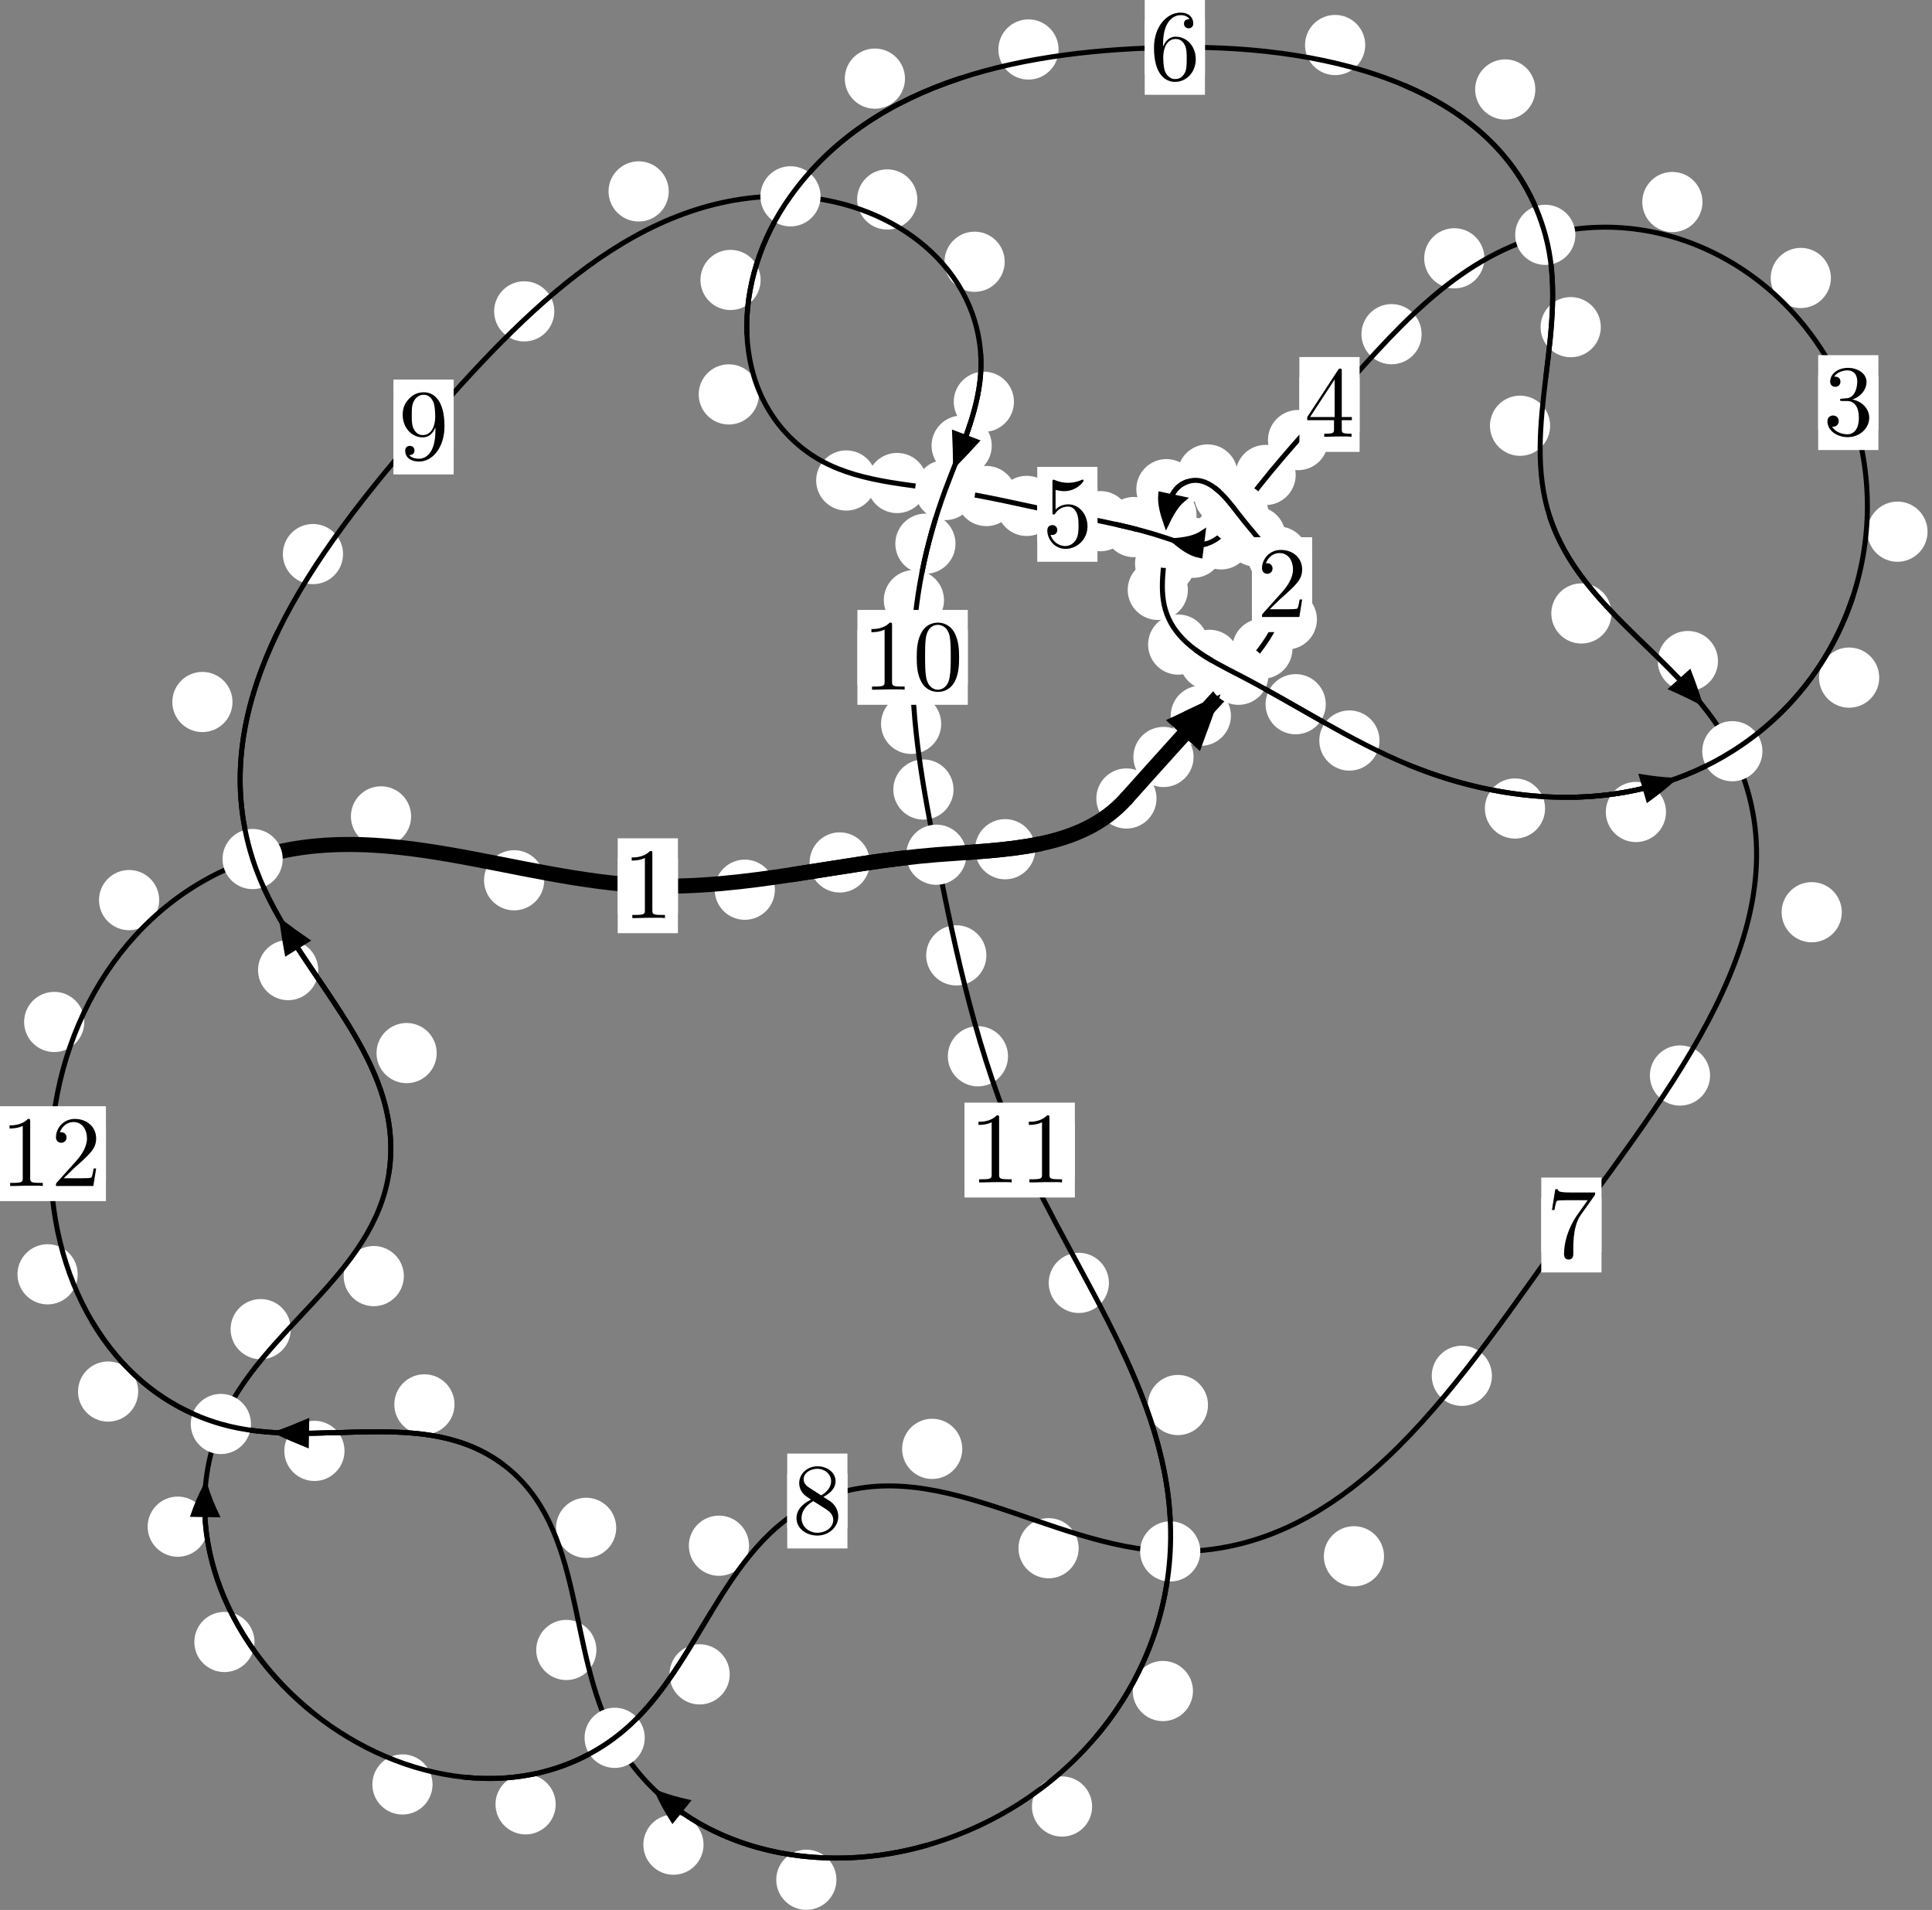 <?xml version="1.0"?>
<!-- Created by MetaPost 1.999 on 2021.07.06:0000 -->
<svg version="1.1" xmlns="http://www.w3.org/2000/svg" xmlns:xlink="http://www.w3.org/1999/xlink" width="191.882" height="189.653" viewBox="0 0 191.882 189.653">
<rect x="0" y="0" width="191.882" height="189.653" fill="#808080" stroke="none"/>
<!-- Original BoundingBox: -123.440506 -122.643921 68.441269 67.008667 -->
  <defs>
    <g transform="scale(0.01,0.01)" id="GLYPHcmr10_48">
      <path style="fill-rule: evenodd;" d="M460 -320C460 -400,455 -480,420 -554C374 -650,292 -666,250 -666C190 -666,117 -640,76 -547C44 -478,39 -400,39 -320C39 -245,43 -155,84 -79C127 2,200 22,249 22C303 22,379 1,423 -94C455 -163,460 -241,460 -320M249 -0C210 -0,151 -25,133 -121C122 -181,122 -273,122 -332C122 -396,122 -462,130 -516C149 -635,224 -644,249 -644C282 -644,348 -626,367 -527C377 -471,377 -395,377 -332C377 -257,377 -189,366 -125C351 -30,294 -0,249 -0"></path>
    </g>
    <g transform="scale(0.01,0.01)" id="GLYPHcmr10_49">
      <path style="fill-rule: evenodd;" d="M294 -640C294 -664,294 -666,271 -666C209 -602,121 -602,89 -602L89 -571C109 -571,168 -571,220 -597L220 -79C220 -43,217 -31,127 -31L95 -31L95 -0L257 -0L130 -3L217 -3L257 -3L297 -3L384 -3L419 -0L419 -31L387 -31C297 -31,294 -42,294 -79"></path>
    </g>
    <g transform="scale(0.01,0.01)" id="GLYPHcmr10_50">
      <path style="fill-rule: evenodd;" d="M127 -77L233 -180C389 -318,449 -372,449 -472C449 -586,359 -666,237 -666C124 -666,50 -574,50 -485C50 -429,100 -429,103 -429C120 -429,155 -441,155 -482C155 -508,137 -534,102 -534C94 -534,92 -534,89 -533C112 -598,166 -635,224 -635C315 -635,358 -554,358 -472C358 -392,308 -313,253 -251L61 -37C50 -26,50 -24,50 -0L421 -0L449 -174L424 -174C419 -144,412 -100,402 -85C395 -77,329 -77,307 -77"></path>
    </g>
    <g transform="scale(0.01,0.01)" id="GLYPHcmr10_51">
      <path style="fill-rule: evenodd;" d="M290 -352C372 -379,430 -449,430 -528C430 -610,342 -666,246 -666C145 -666,69 -606,69 -530C69 -497,91 -478,120 -478C151 -478,171 -500,171 -529C171 -579,124 -579,109 -579C140 -628,206 -641,242 -641C283 -641,338 -619,338 -529C338 -517,336 -459,310 -415C280 -367,246 -364,221 -363C213 -362,189 -360,182 -360C174 -359,167 -358,167 -348C167 -337,174 -337,191 -337L235 -337C317 -337,354 -269,354 -171C354 -35,285 -6,241 -6C198 -6,123 -23,88 -82C123 -77,154 -99,154 -137C154 -173,127 -193,98 -193C74 -193,42 -179,42 -135C42 -44,135 22,244 22C366 22,457 -69,457 -171C457 -253,394 -331,290 -352"></path>
    </g>
    <g transform="scale(0.01,0.01)" id="GLYPHcmr10_52">
      <path style="fill-rule: evenodd;" d="M294 -165L294 -78C294 -42,292 -31,218 -31L197 -31L197 -0L332 -0L238 -3L290 -3L332 -3L374 -3L427 -3L468 -0L468 -31L447 -31C373 -31,371 -42,371 -78L371 -165L471 -165L471 -196L371 -196L371 -651C371 -671,371 -677,355 -677C346 -677,343 -677,335 -665L28 -196L28 -165M300 -196L56 -196L300 -569"></path>
    </g>
    <g transform="scale(0.01,0.01)" id="GLYPHcmr10_53">
      <path style="fill-rule: evenodd;" d="M449 -201C449 -320,367 -420,259 -420C211 -420,168 -404,132 -369L132 -564C152 -558,185 -551,217 -551C340 -551,410 -642,410 -655C410 -661,407 -666,400 -666C399 -666,397 -666,392 -663C372 -654,323 -634,256 -634C216 -634,170 -641,123 -662C115 -665,113 -665,111 -665C101 -665,101 -657,101 -641L101 -345C101 -327,101 -319,115 -319C122 -319,124 -322,128 -328C139 -344,176 -398,257 -398C309 -398,334 -352,342 -334C358 -297,360 -258,360 -208C360 -173,360 -113,336 -71C312 -32,275 -6,229 -6C156 -6,99 -59,82 -118C85 -117,88 -116,99 -116C132 -116,149 -141,149 -165C149 -189,132 -214,99 -214C85 -214,50 -207,50 -161C50 -75,119 22,231 22C347 22,449 -74,449 -201"></path>
    </g>
    <g transform="scale(0.01,0.01)" id="GLYPHcmr10_54">
      <path style="fill-rule: evenodd;" d="M132 -328L132 -352C132 -605,256 -641,307 -641C331 -641,373 -635,395 -601C380 -601,340 -601,340 -556C340 -525,364 -510,386 -510C402 -510,432 -519,432 -558C432 -618,388 -666,305 -666C177 -666,42 -537,42 -316C42 -49,158 22,251 22C362 22,457 -72,457 -204C457 -331,368 -427,257 -427C189 -427,152 -376,132 -328M251 -6C188 -6,158 -66,152 -81C134 -128,134 -208,134 -226C134 -304,166 -404,256 -404C272 -404,318 -404,349 -342C367 -305,367 -254,367 -205C367 -157,367 -107,350 -71C320 -11,274 -6,251 -6"></path>
    </g>
    <g transform="scale(0.01,0.01)" id="GLYPHcmr10_55">
      <path style="fill-rule: evenodd;" d="M476 -609C485 -621,485 -623,485 -644L242 -644C120 -644,118 -657,114 -676L89 -676L56 -470L81 -470C84 -486,93 -549,106 -561C113 -567,191 -567,204 -567L411 -567C400 -551,321 -442,299 -409C209 -274,176 -135,176 -33C176 -23,176 22,222 22C268 22,268 -23,268 -33L268 -84C268 -139,271 -194,279 -248C283 -271,297 -357,341 -419"></path>
    </g>
    <g transform="scale(0.01,0.01)" id="GLYPHcmr10_56">
      <path style="fill-rule: evenodd;" d="M163 -457C117 -487,113 -521,113 -538C113 -599,178 -641,249 -641C322 -641,386 -589,386 -517C386 -460,347 -412,287 -377M309 -362C381 -399,430 -451,430 -517C430 -609,341 -666,250 -666C150 -666,69 -592,69 -499C69 -481,71 -436,113 -389C124 -377,161 -352,186 -335C128 -306,42 -250,42 -151C42 -45,144 22,249 22C362 22,457 -61,457 -168C457 -204,446 -249,408 -291C389 -312,373 -322,309 -362M209 -320L332 -242C360 -223,407 -193,407 -132C407 -58,332 -6,250 -6C164 -6,92 -68,92 -151C92 -209,124 -273,209 -320"></path>
    </g>
    <g transform="scale(0.01,0.01)" id="GLYPHcmr10_57">
      <path style="fill-rule: evenodd;" d="M367 -318L367 -286C367 -52,263 -6,205 -6C188 -6,134 -8,107 -42C151 -42,159 -71,159 -88C159 -119,135 -134,113 -134C97 -134,67 -125,67 -86C67 -19,121 22,206 22C335 22,457 -114,457 -329C457 -598,342 -666,253 -666C198 -666,149 -648,106 -603C65 -558,42 -516,42 -441C42 -316,130 -218,242 -218C303 -218,344 -260,367 -318M243 -241C227 -241,181 -241,150 -304C132 -341,132 -391,132 -440C132 -494,132 -541,153 -578C180 -628,218 -641,253 -641C299 -641,332 -607,349 -562C361 -530,365 -467,365 -421C365 -338,331 -241,243 -241"></path>
    </g>
  </defs>
  <path d="M118.543 75.165C118.543 74.373,118.228 73.613,117.668 73.052C117.107 72.492,116.347 72.177,115.554 72.177C114.762 72.177,114.001 72.492,113.441 73.052C112.88 73.613,112.566 74.373,112.566 75.165C112.566 75.958,112.88 76.718,113.441 77.279C114.001 77.839,114.762 78.154,115.554 78.154C116.347 78.154,117.107 77.839,117.668 77.279C118.228 76.718,118.543 75.958,118.543 75.165Z" style="fill: rgb(100%,100%,100%);stroke: none;"></path>
  <path d="M114.862 79.286C114.862 78.494,114.548 77.733,113.987 77.173C113.427 76.613,112.666 76.298,111.874 76.298C111.081 76.298,110.321 76.613,109.76 77.173C109.2 77.733,108.885 78.494,108.885 79.286C108.885 80.079,109.2 80.839,109.76 81.4C110.321 81.96,111.081 82.275,111.874 82.275C112.666 82.275,113.427 81.96,113.987 81.4C114.548 80.839,114.862 80.079,114.862 79.286Z" style="fill: rgb(100%,100%,100%);stroke: none;"></path>
  <path d="M128.363 64.414C128.363 63.621,128.048 62.861,127.488 62.301C126.927 61.74,126.167 61.425,125.375 61.425C124.582 61.425,123.822 61.74,123.261 62.301C122.701 62.861,122.386 63.621,122.386 64.414C122.386 65.207,122.701 65.967,123.261 66.527C123.822 67.088,124.582 67.403,125.375 67.403C126.167 67.403,126.927 67.088,127.488 66.527C128.048 65.967,128.363 65.207,128.363 64.414Z" style="fill: rgb(100%,100%,100%);stroke: none;"></path>
  <path d="M122.252 71.07C122.252 70.277,121.937 69.517,121.376 68.957C120.816 68.396,120.056 68.081,119.263 68.081C118.47 68.081,117.71 68.396,117.15 68.957C116.589 69.517,116.274 70.277,116.274 71.07C116.274 71.863,116.589 72.623,117.15 73.183C117.71 73.744,118.47 74.059,119.263 74.059C120.056 74.059,120.816 73.744,121.376 73.183C121.937 72.623,122.252 71.863,122.252 71.07Z" style="fill: rgb(100%,100%,100%);stroke: none;"></path>
  <path d="M129.93 55.261C129.93 54.468,129.615 53.708,129.054 53.148C128.494 52.587,127.734 52.272,126.941 52.272C126.148 52.272,125.388 52.587,124.828 53.148C124.267 53.708,123.952 54.468,123.952 55.261C123.952 56.054,124.267 56.814,124.828 57.374C125.388 57.935,126.148 58.25,126.941 58.25C127.734 58.25,128.494 57.935,129.054 57.374C129.615 56.814,129.93 56.054,129.93 55.261Z" style="fill: rgb(100%,100%,100%);stroke: none;"></path>
  <path d="M130.795 61.504C130.795 60.711,130.48 59.951,129.919 59.39C129.359 58.83,128.599 58.515,127.806 58.515C127.013 58.515,126.253 58.83,125.693 59.39C125.132 59.951,124.817 60.711,124.817 61.504C124.817 62.296,125.132 63.057,125.693 63.617C126.253 64.178,127.013 64.492,127.806 64.492C128.599 64.492,129.359 64.178,129.919 63.617C130.48 63.057,130.795 62.296,130.795 61.504Z" style="fill: rgb(100%,100%,100%);stroke: none;"></path>
  <path d="M124.581 49.175C124.581 48.382,124.266 47.622,123.705 47.061C123.145 46.501,122.385 46.186,121.592 46.186C120.799 46.186,120.039 46.501,119.479 47.061C118.918 47.622,118.603 48.382,118.603 49.175C118.603 49.967,118.918 50.727,119.479 51.288C120.039 51.848,120.799 52.163,121.592 52.163C122.385 52.163,123.145 51.848,123.705 51.288C124.266 50.727,124.581 49.967,124.581 49.175Z" style="fill: rgb(100%,100%,100%);stroke: none;"></path>
  <path d="M127.68 53.27C127.68 52.477,127.365 51.717,126.805 51.157C126.244 50.596,125.484 50.281,124.691 50.281C123.899 50.281,123.139 50.596,122.578 51.157C122.018 51.717,121.703 52.477,121.703 53.27C121.703 54.063,122.018 54.823,122.578 55.383C123.139 55.944,123.899 56.259,124.691 56.259C125.484 56.259,126.244 55.944,126.805 55.383C127.365 54.823,127.68 54.063,127.68 53.27Z" style="fill: rgb(100%,100%,100%);stroke: none;"></path>
  <path d="M118.834 48.574C118.834 47.781,118.519 47.021,117.959 46.461C117.398 45.9,116.638 45.585,115.845 45.585C115.053 45.585,114.292 45.9,113.732 46.461C113.171 47.021,112.856 47.781,112.856 48.574C112.856 49.367,113.171 50.127,113.732 50.687C114.292 51.248,115.053 51.563,115.845 51.563C116.638 51.563,117.398 51.248,117.959 50.687C118.519 50.127,118.834 49.367,118.834 48.574Z" style="fill: rgb(100%,100%,100%);stroke: none;"></path>
  <path d="M122.923 47.113C122.923 46.32,122.608 45.56,122.048 45C121.487 44.439,120.727 44.124,119.934 44.124C119.142 44.124,118.382 44.439,117.821 45C117.261 45.56,116.946 46.32,116.946 47.113C116.946 47.906,117.261 48.666,117.821 49.226C118.382 49.787,119.142 50.102,119.934 50.102C120.727 50.102,121.487 49.787,122.048 49.226C122.608 48.666,122.923 47.906,122.923 47.113Z" style="fill: rgb(100%,100%,100%);stroke: none;"></path>
  <path d="M118.705 55.962C118.705 55.17,118.39 54.41,117.83 53.849C117.269 53.289,116.509 52.974,115.717 52.974C114.924 52.974,114.164 53.289,113.603 53.849C113.043 54.41,112.728 55.17,112.728 55.962C112.728 56.755,113.043 57.515,113.603 58.076C114.164 58.636,114.924 58.951,115.717 58.951C116.509 58.951,117.269 58.636,117.83 58.076C118.39 57.515,118.705 56.755,118.705 55.962Z" style="fill: rgb(100%,100%,100%);stroke: none;"></path>
  <path d="M118.836 51.154C118.836 50.362,118.521 49.602,117.96 49.041C117.4 48.481,116.64 48.166,115.847 48.166C115.054 48.166,114.294 48.481,113.734 49.041C113.173 49.602,112.858 50.362,112.858 51.154C112.858 51.947,113.173 52.707,113.734 53.268C114.294 53.828,115.054 54.143,115.847 54.143C116.64 54.143,117.4 53.828,117.96 53.268C118.521 52.707,118.836 51.947,118.836 51.154Z" style="fill: rgb(100%,100%,100%);stroke: none;"></path>
  <path d="M120.005 64.005C120.005 63.212,119.69 62.452,119.129 61.891C118.569 61.331,117.809 61.016,117.016 61.016C116.223 61.016,115.463 61.331,114.903 61.891C114.342 62.452,114.027 63.212,114.027 64.005C114.027 64.797,114.342 65.557,114.903 66.118C115.463 66.678,116.223 66.993,117.016 66.993C117.809 66.993,118.569 66.678,119.129 66.118C119.69 65.557,120.005 64.797,120.005 64.005Z" style="fill: rgb(100%,100%,100%);stroke: none;"></path>
  <path d="M117.978 58.572C117.978 57.779,117.663 57.019,117.103 56.459C116.542 55.898,115.782 55.583,114.99 55.583C114.197 55.583,113.437 55.898,112.876 56.459C112.316 57.019,112.001 57.779,112.001 58.572C112.001 59.365,112.316 60.125,112.876 60.685C113.437 61.246,114.197 61.561,114.99 61.561C115.782 61.561,116.542 61.246,117.103 60.685C117.663 60.125,117.978 59.365,117.978 58.572Z" style="fill: rgb(100%,100%,100%);stroke: none;"></path>
  <path d="M131.672 69.928C131.672 69.135,131.357 68.375,130.796 67.814C130.236 67.254,129.476 66.939,128.683 66.939C127.89 66.939,127.13 67.254,126.57 67.814C126.009 68.375,125.694 69.135,125.694 69.928C125.694 70.72,126.009 71.481,126.57 72.041C127.13 72.601,127.89 72.916,128.683 72.916C129.476 72.916,130.236 72.601,130.796 72.041C131.357 71.481,131.672 70.72,131.672 69.928Z" style="fill: rgb(100%,100%,100%);stroke: none;"></path>
  <path d="M123.116 65.52C123.116 64.727,122.801 63.967,122.241 63.407C121.68 62.846,120.92 62.531,120.127 62.531C119.335 62.531,118.575 62.846,118.014 63.407C117.454 63.967,117.139 64.727,117.139 65.52C117.139 66.313,117.454 67.073,118.014 67.633C118.575 68.194,119.335 68.509,120.127 68.509C120.92 68.509,121.68 68.194,122.241 67.633C122.801 67.073,123.116 66.313,123.116 65.52Z" style="fill: rgb(100%,100%,100%);stroke: none;"></path>
  <path d="M153.453 80.281C153.453 79.489,153.139 78.729,152.578 78.168C152.018 77.608,151.257 77.293,150.465 77.293C149.672 77.293,148.912 77.608,148.351 78.168C147.791 78.729,147.476 79.489,147.476 80.281C147.476 81.074,147.791 81.834,148.351 82.395C148.912 82.955,149.672 83.27,150.465 83.27C151.257 83.27,152.018 82.955,152.578 82.395C153.139 81.834,153.453 81.074,153.453 80.281Z" style="fill: rgb(100%,100%,100%);stroke: none;"></path>
  <path d="M137.008 73.532C137.008 72.739,136.693 71.979,136.132 71.418C135.572 70.858,134.812 70.543,134.019 70.543C133.226 70.543,132.466 70.858,131.906 71.418C131.345 71.979,131.03 72.739,131.03 73.532C131.03 74.324,131.345 75.084,131.906 75.645C132.466 76.205,133.226 76.52,134.019 76.52C134.812 76.52,135.572 76.205,136.132 75.645C136.693 75.084,137.008 74.324,137.008 73.532Z" style="fill: rgb(100%,100%,100%);stroke: none;"></path>
  <path d="M186.64 67.285C186.64 66.492,186.325 65.732,185.764 65.171C185.204 64.611,184.444 64.296,183.651 64.296C182.858 64.296,182.098 64.611,181.538 65.171C180.977 65.732,180.662 66.492,180.662 67.285C180.662 68.077,180.977 68.837,181.538 69.398C182.098 69.958,182.858 70.273,183.651 70.273C184.444 70.273,185.204 69.958,185.764 69.398C186.325 68.837,186.64 68.077,186.64 67.285Z" style="fill: rgb(100%,100%,100%);stroke: none;"></path>
  <path d="M165.464 80.628C165.464 79.836,165.149 79.075,164.588 78.515C164.028 77.954,163.268 77.64,162.475 77.64C161.682 77.64,160.922 77.954,160.362 78.515C159.801 79.075,159.486 79.836,159.486 80.628C159.486 81.421,159.801 82.181,160.362 82.742C160.922 83.302,161.682 83.617,162.475 83.617C163.268 83.617,164.028 83.302,164.588 82.742C165.149 82.181,165.464 81.421,165.464 80.628Z" style="fill: rgb(100%,100%,100%);stroke: none;"></path>
  <path d="M181.841 27.601C181.841 26.809,181.526 26.049,180.965 25.488C180.405 24.928,179.645 24.613,178.852 24.613C178.059 24.613,177.299 24.928,176.739 25.488C176.178 26.049,175.863 26.809,175.863 27.601C175.863 28.394,176.178 29.154,176.739 29.715C177.299 30.275,178.059 30.59,178.852 30.59C179.645 30.59,180.405 30.275,180.965 29.715C181.526 29.154,181.841 28.394,181.841 27.601Z" style="fill: rgb(100%,100%,100%);stroke: none;"></path>
  <path d="M191.441 52.794C191.441 52.002,191.126 51.241,190.566 50.681C190.005 50.12,189.245 49.806,188.453 49.806C187.66 49.806,186.9 50.12,186.339 50.681C185.779 51.241,185.464 52.002,185.464 52.794C185.464 53.587,185.779 54.347,186.339 54.908C186.9 55.468,187.66 55.783,188.453 55.783C189.245 55.783,190.005 55.468,190.566 54.908C191.126 54.347,191.441 53.587,191.441 52.794Z" style="fill: rgb(100%,100%,100%);stroke: none;"></path>
  <path d="M147.427 25.649C147.427 24.856,147.112 24.096,146.551 23.536C145.991 22.975,145.23 22.66,144.438 22.66C143.645 22.66,142.885 22.975,142.324 23.536C141.764 24.096,141.449 24.856,141.449 25.649C141.449 26.442,141.764 27.202,142.324 27.762C142.885 28.323,143.645 28.638,144.438 28.638C145.23 28.638,145.991 28.323,146.551 27.762C147.112 27.202,147.427 26.442,147.427 25.649Z" style="fill: rgb(100%,100%,100%);stroke: none;"></path>
  <path d="M169.086 20.061C169.086 19.268,168.771 18.508,168.21 17.947C167.65 17.387,166.89 17.072,166.097 17.072C165.304 17.072,164.544 17.387,163.984 17.947C163.423 18.508,163.108 19.268,163.108 20.061C163.108 20.853,163.423 21.613,163.984 22.174C164.544 22.734,165.304 23.049,166.097 23.049C166.89 23.049,167.65 22.734,168.21 22.174C168.771 21.613,169.086 20.853,169.086 20.061Z" style="fill: rgb(100%,100%,100%);stroke: none;"></path>
  <path d="M131.909 43.698C131.909 42.906,131.594 42.146,131.033 41.585C130.473 41.025,129.713 40.71,128.92 40.71C128.127 40.71,127.367 41.025,126.807 41.585C126.246 42.146,125.931 42.906,125.931 43.698C125.931 44.491,126.246 45.251,126.807 45.812C127.367 46.372,128.127 46.687,128.92 46.687C129.713 46.687,130.473 46.372,131.033 45.812C131.594 45.251,131.909 44.491,131.909 43.698Z" style="fill: rgb(100%,100%,100%);stroke: none;"></path>
  <path d="M141.194 33.183C141.194 32.391,140.879 31.631,140.318 31.07C139.758 30.51,138.998 30.195,138.205 30.195C137.412 30.195,136.652 30.51,136.092 31.07C135.531 31.631,135.216 32.391,135.216 33.183C135.216 33.976,135.531 34.736,136.092 35.297C136.652 35.857,137.412 36.172,138.205 36.172C138.998 36.172,139.758 35.857,140.318 35.297C140.879 34.736,141.194 33.976,141.194 33.183Z" style="fill: rgb(100%,100%,100%);stroke: none;"></path>
  <path d="M125.141 52.252C125.141 51.46,124.826 50.699,124.266 50.139C123.705 49.578,122.945 49.263,122.153 49.263C121.36 49.263,120.6 49.578,120.039 50.139C119.479 50.699,119.164 51.46,119.164 52.252C119.164 53.045,119.479 53.805,120.039 54.366C120.6 54.926,121.36 55.241,122.153 55.241C122.945 55.241,123.705 54.926,124.266 54.366C124.826 53.805,125.141 53.045,125.141 52.252Z" style="fill: rgb(100%,100%,100%);stroke: none;"></path>
  <path d="M128.685 47.161C128.685 46.369,128.37 45.609,127.81 45.048C127.249 44.488,126.489 44.173,125.697 44.173C124.904 44.173,124.144 44.488,123.583 45.048C123.023 45.609,122.708 46.369,122.708 47.161C122.708 47.954,123.023 48.714,123.583 49.275C124.144 49.835,124.904 50.15,125.697 50.15C126.489 50.15,127.249 49.835,127.81 49.275C128.37 48.714,128.685 47.954,128.685 47.161Z" style="fill: rgb(100%,100%,100%);stroke: none;"></path>
  <path d="M121.495 54.392C121.495 53.599,121.18 52.839,120.619 52.279C120.059 51.718,119.299 51.403,118.506 51.403C117.713 51.403,116.953 51.718,116.393 52.279C115.832 52.839,115.517 53.599,115.517 54.392C115.517 55.185,115.832 55.945,116.393 56.505C116.953 57.066,117.713 57.381,118.506 57.381C119.299 57.381,120.059 57.066,120.619 56.505C121.18 55.945,121.495 55.185,121.495 54.392Z" style="fill: rgb(100%,100%,100%);stroke: none;"></path>
  <path d="M124.267 53.557C124.267 52.764,123.952 52.004,123.391 51.444C122.831 50.883,122.071 50.568,121.278 50.568C120.485 50.568,119.725 50.883,119.165 51.444C118.604 52.004,118.289 52.764,118.289 53.557C118.289 54.35,118.604 55.11,119.165 55.67C119.725 56.231,120.485 56.546,121.278 56.546C122.071 56.546,122.831 56.231,123.391 55.67C123.952 55.11,124.267 54.35,124.267 53.557Z" style="fill: rgb(100%,100%,100%);stroke: none;"></path>
  <path d="M115.595 52.336C115.595 51.543,115.28 50.783,114.72 50.222C114.159 49.662,113.399 49.347,112.606 49.347C111.814 49.347,111.054 49.662,110.493 50.222C109.933 50.783,109.618 51.543,109.618 52.336C109.618 53.128,109.933 53.889,110.493 54.449C111.054 55.01,111.814 55.325,112.606 55.325C113.399 55.325,114.159 55.01,114.72 54.449C115.28 53.889,115.595 53.128,115.595 52.336Z" style="fill: rgb(100%,100%,100%);stroke: none;"></path>
  <path d="M120.108 53.861C120.108 53.068,119.793 52.308,119.232 51.747C118.672 51.187,117.912 50.872,117.119 50.872C116.326 50.872,115.566 51.187,115.006 51.747C114.445 52.308,114.13 53.068,114.13 53.861C114.13 54.653,114.445 55.414,115.006 55.974C115.566 56.535,116.326 56.849,117.119 56.849C117.912 56.849,118.672 56.535,119.232 55.974C119.793 55.414,120.108 54.653,120.108 53.861Z" style="fill: rgb(100%,100%,100%);stroke: none;"></path>
  <path d="M104.959 50.235C104.959 49.442,104.644 48.682,104.084 48.122C103.523 47.561,102.763 47.246,101.97 47.246C101.178 47.246,100.418 47.561,99.857 48.122C99.297 48.682,98.982 49.442,98.982 50.235C98.982 51.028,99.297 51.788,99.857 52.348C100.418 52.909,101.178 53.224,101.97 53.224C102.763 53.224,103.523 52.909,104.084 52.348C104.644 51.788,104.959 51.028,104.959 50.235Z" style="fill: rgb(100%,100%,100%);stroke: none;"></path>
  <path d="M112.281 51.75C112.281 50.957,111.966 50.197,111.406 49.636C110.846 49.076,110.085 48.761,109.293 48.761C108.5 48.761,107.74 49.076,107.179 49.636C106.619 50.197,106.304 50.957,106.304 51.75C106.304 52.542,106.619 53.303,107.179 53.863C107.74 54.424,108.5 54.738,109.293 54.738C110.085 54.738,110.846 54.424,111.406 53.863C111.966 53.303,112.281 52.542,112.281 51.75Z" style="fill: rgb(100%,100%,100%);stroke: none;"></path>
  <path d="M92.086 47.961C92.086 47.169,91.771 46.409,91.211 45.848C90.65 45.288,89.89 44.973,89.097 44.973C88.305 44.973,87.544 45.288,86.984 45.848C86.423 46.409,86.109 47.169,86.109 47.961C86.109 48.754,86.423 49.514,86.984 50.075C87.544 50.635,88.305 50.95,89.097 50.95C89.89 50.95,90.65 50.635,91.211 50.075C91.771 49.514,92.086 48.754,92.086 47.961Z" style="fill: rgb(100%,100%,100%);stroke: none;"></path>
  <path d="M100.949 49.255C100.949 48.462,100.634 47.702,100.073 47.141C99.513 46.581,98.753 46.266,97.96 46.266C97.167 46.266,96.407 46.581,95.847 47.141C95.286 47.702,94.971 48.462,94.971 49.255C94.971 50.047,95.286 50.808,95.847 51.368C96.407 51.928,97.167 52.243,97.96 52.243C98.753 52.243,99.513 51.928,100.073 51.368C100.634 50.808,100.949 50.047,100.949 49.255Z" style="fill: rgb(100%,100%,100%);stroke: none;"></path>
  <path d="M75.372 39.164C75.372 38.371,75.057 37.611,74.496 37.051C73.936 36.49,73.175 36.175,72.383 36.175C71.59 36.175,70.83 36.49,70.269 37.051C69.709 37.611,69.394 38.371,69.394 39.164C69.394 39.957,69.709 40.717,70.269 41.277C70.83 41.838,71.59 42.153,72.383 42.153C73.175 42.153,73.936 41.838,74.496 41.277C75.057 40.717,75.372 39.957,75.372 39.164Z" style="fill: rgb(100%,100%,100%);stroke: none;"></path>
  <path d="M87.038 47.71C87.038 46.918,86.723 46.158,86.163 45.597C85.602 45.037,84.842 44.722,84.049 44.722C83.257 44.722,82.496 45.037,81.936 45.597C81.376 46.158,81.061 46.918,81.061 47.71C81.061 48.503,81.376 49.263,81.936 49.824C82.496 50.384,83.257 50.699,84.049 50.699C84.842 50.699,85.602 50.384,86.163 49.824C86.723 49.263,87.038 48.503,87.038 47.71Z" style="fill: rgb(100%,100%,100%);stroke: none;"></path>
  <path d="M89.881 7.808C89.881 7.015,89.566 6.255,89.006 5.695C88.445 5.134,87.685 4.819,86.893 4.819C86.1 4.819,85.34 5.134,84.779 5.695C84.219 6.255,83.904 7.015,83.904 7.808C83.904 8.601,84.219 9.361,84.779 9.921C85.34 10.482,86.1 10.797,86.893 10.797C87.685 10.797,88.445 10.482,89.006 9.921C89.566 9.361,89.881 8.601,89.881 7.808Z" style="fill: rgb(100%,100%,100%);stroke: none;"></path>
  <path d="M75.543 27.798C75.543 27.006,75.228 26.246,74.667 25.685C74.107 25.125,73.347 24.81,72.554 24.81C71.761 24.81,71.001 25.125,70.441 25.685C69.88 26.246,69.565 27.006,69.565 27.798C69.565 28.591,69.88 29.351,70.441 29.912C71.001 30.472,71.761 30.787,72.554 30.787C73.347 30.787,74.107 30.472,74.667 29.912C75.228 29.351,75.543 28.591,75.543 27.798Z" style="fill: rgb(100%,100%,100%);stroke: none;"></path>
  <path d="M135.59 4.47C135.59 3.677,135.275 2.917,134.714 2.357C134.154 1.796,133.393 1.481,132.601 1.481C131.808 1.481,131.048 1.796,130.487 2.357C129.927 2.917,129.612 3.677,129.612 4.47C129.612 5.263,129.927 6.023,130.487 6.583C131.048 7.144,131.808 7.459,132.601 7.459C133.393 7.459,134.154 7.144,134.714 6.583C135.275 6.023,135.59 5.263,135.59 4.47Z" style="fill: rgb(100%,100%,100%);stroke: none;"></path>
  <path d="M105.134 4.913C105.134 4.12,104.819 3.36,104.259 2.8C103.698 2.239,102.938 1.924,102.145 1.924C101.353 1.924,100.592 2.239,100.032 2.8C99.472 3.36,99.157 4.12,99.157 4.913C99.157 5.706,99.472 6.466,100.032 7.026C100.592 7.587,101.353 7.902,102.145 7.902C102.938 7.902,103.698 7.587,104.259 7.026C104.819 6.466,105.134 5.706,105.134 4.913Z" style="fill: rgb(100%,100%,100%);stroke: none;"></path>
  <path d="M158.989 32.485C158.989 31.693,158.674 30.932,158.114 30.372C157.553 29.811,156.793 29.497,156 29.497C155.208 29.497,154.447 29.811,153.887 30.372C153.326 30.932,153.011 31.693,153.011 32.485C153.011 33.278,153.326 34.038,153.887 34.599C154.447 35.159,155.208 35.474,156 35.474C156.793 35.474,157.553 35.159,158.114 34.599C158.674 34.038,158.989 33.278,158.989 32.485Z" style="fill: rgb(100%,100%,100%);stroke: none;"></path>
  <path d="M152.486 8.885C152.486 8.092,152.171 7.332,151.61 6.771C151.05 6.211,150.29 5.896,149.497 5.896C148.704 5.896,147.944 6.211,147.384 6.771C146.823 7.332,146.508 8.092,146.508 8.885C146.508 9.677,146.823 10.437,147.384 10.998C147.944 11.558,148.704 11.873,149.497 11.873C150.29 11.873,151.05 11.558,151.61 10.998C152.171 10.437,152.486 9.677,152.486 8.885Z" style="fill: rgb(100%,100%,100%);stroke: none;"></path>
  <path d="M160.049 60.914C160.049 60.122,159.734 59.361,159.174 58.801C158.613 58.241,157.853 57.926,157.061 57.926C156.268 57.926,155.508 58.241,154.947 58.801C154.387 59.361,154.072 60.122,154.072 60.914C154.072 61.707,154.387 62.467,154.947 63.028C155.508 63.588,156.268 63.903,157.061 63.903C157.853 63.903,158.613 63.588,159.174 63.028C159.734 62.467,160.049 61.707,160.049 60.914Z" style="fill: rgb(100%,100%,100%);stroke: none;"></path>
  <path d="M153.956 42.274C153.956 41.482,153.641 40.722,153.081 40.161C152.52 39.601,151.76 39.286,150.967 39.286C150.175 39.286,149.414 39.601,148.854 40.161C148.294 40.722,147.979 41.482,147.979 42.274C147.979 43.067,148.294 43.827,148.854 44.388C149.414 44.948,150.175 45.263,150.967 45.263C151.76 45.263,152.52 44.948,153.081 44.388C153.641 43.827,153.956 43.067,153.956 42.274Z" style="fill: rgb(100%,100%,100%);stroke: none;"></path>
  <path d="M182.924 90.58C182.924 89.787,182.609 89.027,182.048 88.467C181.488 87.906,180.728 87.591,179.935 87.591C179.142 87.591,178.382 87.906,177.822 88.467C177.261 89.027,176.946 89.787,176.946 90.58C176.946 91.373,177.261 92.133,177.822 92.693C178.382 93.254,179.142 93.569,179.935 93.569C180.728 93.569,181.488 93.254,182.048 92.693C182.609 92.133,182.924 91.373,182.924 90.58Z" style="fill: rgb(100%,100%,100%);stroke: none;"></path>
  <path d="M170.626 65.64C170.626 64.848,170.311 64.087,169.751 63.527C169.19 62.966,168.43 62.652,167.637 62.652C166.845 62.652,166.085 62.966,165.524 63.527C164.964 64.087,164.649 64.848,164.649 65.64C164.649 66.433,164.964 67.193,165.524 67.754C166.085 68.314,166.845 68.629,167.637 68.629C168.43 68.629,169.19 68.314,169.751 67.754C170.311 67.193,170.626 66.433,170.626 65.64Z" style="fill: rgb(100%,100%,100%);stroke: none;"></path>
  <path d="M148.175 136.613C148.175 135.82,147.86 135.06,147.3 134.5C146.739 133.939,145.979 133.624,145.186 133.624C144.394 133.624,143.633 133.939,143.073 134.5C142.512 135.06,142.198 135.82,142.198 136.613C142.198 137.406,142.512 138.166,143.073 138.726C143.633 139.287,144.394 139.602,145.186 139.602C145.979 139.602,146.739 139.287,147.3 138.726C147.86 138.166,148.175 137.406,148.175 136.613Z" style="fill: rgb(100%,100%,100%);stroke: none;"></path>
  <path d="M169.84 106.794C169.84 106.001,169.525 105.241,168.965 104.681C168.404 104.12,167.644 103.805,166.852 103.805C166.059 103.805,165.299 104.12,164.738 104.681C164.178 105.241,163.863 106.001,163.863 106.794C163.863 107.587,164.178 108.347,164.738 108.907C165.299 109.468,166.059 109.783,166.852 109.783C167.644 109.783,168.404 109.468,168.965 108.907C169.525 108.347,169.84 107.587,169.84 106.794Z" style="fill: rgb(100%,100%,100%);stroke: none;"></path>
  <path d="M107.13 153.733C107.13 152.94,106.815 152.18,106.254 151.619C105.694 151.059,104.934 150.744,104.141 150.744C103.348 150.744,102.588 151.059,102.028 151.619C101.467 152.18,101.152 152.94,101.152 153.733C101.152 154.525,101.467 155.285,102.028 155.846C102.588 156.406,103.348 156.721,104.141 156.721C104.934 156.721,105.694 156.406,106.254 155.846C106.815 155.285,107.13 154.525,107.13 153.733Z" style="fill: rgb(100%,100%,100%);stroke: none;"></path>
  <path d="M137.459 154.534C137.459 153.742,137.144 152.982,136.584 152.421C136.023 151.861,135.263 151.546,134.47 151.546C133.678 151.546,132.917 151.861,132.357 152.421C131.796 152.982,131.482 153.742,131.482 154.534C131.482 155.327,131.796 156.087,132.357 156.648C132.917 157.208,133.678 157.523,134.47 157.523C135.263 157.523,136.023 157.208,136.584 156.648C137.144 156.087,137.459 155.327,137.459 154.534Z" style="fill: rgb(100%,100%,100%);stroke: none;"></path>
  <path d="M74.393 153.484C74.393 152.691,74.078 151.931,73.517 151.37C72.957 150.81,72.197 150.495,71.404 150.495C70.611 150.495,69.851 150.81,69.291 151.37C68.73 151.931,68.415 152.691,68.415 153.484C68.415 154.276,68.73 155.037,69.291 155.597C69.851 156.158,70.611 156.473,71.404 156.473C72.197 156.473,72.957 156.158,73.517 155.597C74.078 155.037,74.393 154.276,74.393 153.484Z" style="fill: rgb(100%,100%,100%);stroke: none;"></path>
  <path d="M95.571 143.867C95.571 143.075,95.256 142.314,94.696 141.754C94.135 141.193,93.375 140.878,92.582 140.878C91.79 140.878,91.03 141.193,90.469 141.754C89.909 142.314,89.594 143.075,89.594 143.867C89.594 144.66,89.909 145.42,90.469 145.981C91.03 146.541,91.79 146.856,92.582 146.856C93.375 146.856,94.135 146.541,94.696 145.981C95.256 145.42,95.571 144.66,95.571 143.867Z" style="fill: rgb(100%,100%,100%);stroke: none;"></path>
  <path d="M55.19 179.163C55.19 178.371,54.875 177.61,54.315 177.05C53.754 176.49,52.994 176.175,52.201 176.175C51.409 176.175,50.648 176.49,50.088 177.05C49.527 177.61,49.212 178.371,49.212 179.163C49.212 179.956,49.527 180.716,50.088 181.277C50.648 181.837,51.409 182.152,52.201 182.152C52.994 182.152,53.754 181.837,54.315 181.277C54.875 180.716,55.19 179.956,55.19 179.163Z" style="fill: rgb(100%,100%,100%);stroke: none;"></path>
  <path d="M72.473 166.258C72.473 165.465,72.158 164.705,71.598 164.145C71.037 163.584,70.277 163.269,69.484 163.269C68.692 163.269,67.932 163.584,67.371 164.145C66.811 164.705,66.496 165.465,66.496 166.258C66.496 167.051,66.811 167.811,67.371 168.371C67.932 168.932,68.692 169.247,69.484 169.247C70.277 169.247,71.037 168.932,71.598 168.371C72.158 167.811,72.473 167.051,72.473 166.258Z" style="fill: rgb(100%,100%,100%);stroke: none;"></path>
  <path d="M25.277 163.043C25.277 162.251,24.962 161.491,24.402 160.93C23.841 160.37,23.081 160.055,22.289 160.055C21.496 160.055,20.736 160.37,20.175 160.93C19.615 161.491,19.3 162.251,19.3 163.043C19.3 163.836,19.615 164.596,20.175 165.157C20.736 165.717,21.496 166.032,22.289 166.032C23.081 166.032,23.841 165.717,24.402 165.157C24.962 164.596,25.277 163.836,25.277 163.043Z" style="fill: rgb(100%,100%,100%);stroke: none;"></path>
  <path d="M42.959 177.19C42.959 176.397,42.644 175.637,42.084 175.076C41.523 174.516,40.763 174.201,39.97 174.201C39.178 174.201,38.417 174.516,37.857 175.076C37.296 175.637,36.982 176.397,36.982 177.19C36.982 177.982,37.296 178.742,37.857 179.303C38.417 179.863,39.178 180.178,39.97 180.178C40.763 180.178,41.523 179.863,42.084 179.303C42.644 178.742,42.959 177.982,42.959 177.19Z" style="fill: rgb(100%,100%,100%);stroke: none;"></path>
  <path d="M28.88 131.981C28.88 131.188,28.565 130.428,28.004 129.867C27.444 129.307,26.684 128.992,25.891 128.992C25.098 128.992,24.338 129.307,23.778 129.867C23.217 130.428,22.902 131.188,22.902 131.981C22.902 132.773,23.217 133.533,23.778 134.094C24.338 134.654,25.098 134.969,25.891 134.969C26.684 134.969,27.444 134.654,28.004 134.094C28.565 133.533,28.88 132.773,28.88 131.981Z" style="fill: rgb(100%,100%,100%);stroke: none;"></path>
  <path d="M20.643 151.593C20.643 150.801,20.328 150.041,19.767 149.48C19.207 148.92,18.446 148.605,17.654 148.605C16.861 148.605,16.101 148.92,15.54 149.48C14.98 150.041,14.665 150.801,14.665 151.593C14.665 152.386,14.98 153.146,15.54 153.707C16.101 154.267,16.861 154.582,17.654 154.582C18.446 154.582,19.207 154.267,19.767 153.707C20.328 153.146,20.643 152.386,20.643 151.593Z" style="fill: rgb(100%,100%,100%);stroke: none;"></path>
  <path d="M43.372 104.568C43.372 103.775,43.057 103.015,42.497 102.454C41.936 101.894,41.176 101.579,40.384 101.579C39.591 101.579,38.831 101.894,38.27 102.454C37.71 103.015,37.395 103.775,37.395 104.568C37.395 105.36,37.71 106.12,38.27 106.681C38.831 107.241,39.591 107.556,40.384 107.556C41.176 107.556,41.936 107.241,42.497 106.681C43.057 106.12,43.372 105.36,43.372 104.568Z" style="fill: rgb(100%,100%,100%);stroke: none;"></path>
  <path d="M40.109 126.712C40.109 125.92,39.794 125.159,39.234 124.599C38.673 124.039,37.913 123.724,37.12 123.724C36.328 123.724,35.567 124.039,35.007 124.599C34.446 125.159,34.132 125.92,34.132 126.712C34.132 127.505,34.446 128.265,35.007 128.826C35.567 129.386,36.328 129.701,37.12 129.701C37.913 129.701,38.673 129.386,39.234 128.826C39.794 128.265,40.109 127.505,40.109 126.712Z" style="fill: rgb(100%,100%,100%);stroke: none;"></path>
  <path d="M23.091 69.707C23.091 68.914,22.777 68.154,22.216 67.593C21.656 67.033,20.895 66.718,20.103 66.718C19.31 66.718,18.55 67.033,17.989 67.593C17.429 68.154,17.114 68.914,17.114 69.707C17.114 70.499,17.429 71.26,17.989 71.82C18.55 72.38,19.31 72.695,20.103 72.695C20.895 72.695,21.656 72.38,22.216 71.82C22.777 71.26,23.091 70.499,23.091 69.707Z" style="fill: rgb(100%,100%,100%);stroke: none;"></path>
  <path d="M31.605 96.328C31.605 95.535,31.29 94.775,30.73 94.214C30.169 93.654,29.409 93.339,28.616 93.339C27.824 93.339,27.064 93.654,26.503 94.214C25.943 94.775,25.628 95.535,25.628 96.328C25.628 97.12,25.943 97.88,26.503 98.441C27.064 99.001,27.824 99.316,28.616 99.316C29.409 99.316,30.169 99.001,30.73 98.441C31.29 97.88,31.605 97.12,31.605 96.328Z" style="fill: rgb(100%,100%,100%);stroke: none;"></path>
  <path d="M55.052 30.918C55.052 30.125,54.737 29.365,54.177 28.804C53.616 28.244,52.856 27.929,52.064 27.929C51.271 27.929,50.511 28.244,49.95 28.804C49.39 29.365,49.075 30.125,49.075 30.918C49.075 31.71,49.39 32.47,49.95 33.031C50.511 33.591,51.271 33.906,52.064 33.906C52.856 33.906,53.616 33.591,54.177 33.031C54.737 32.47,55.052 31.71,55.052 30.918Z" style="fill: rgb(100%,100%,100%);stroke: none;"></path>
  <path d="M34.071 55.018C34.071 54.225,33.756 53.465,33.195 52.905C32.635 52.344,31.875 52.029,31.082 52.029C30.289 52.029,29.529 52.344,28.969 52.905C28.408 53.465,28.093 54.225,28.093 55.018C28.093 55.811,28.408 56.571,28.969 57.131C29.529 57.692,30.289 58.007,31.082 58.007C31.875 58.007,32.635 57.692,33.195 57.131C33.756 56.571,34.071 55.811,34.071 55.018Z" style="fill: rgb(100%,100%,100%);stroke: none;"></path>
  <path d="M91.107 19.806C91.107 19.013,90.792 18.253,90.232 17.693C89.671 17.132,88.911 16.817,88.118 16.817C87.326 16.817,86.565 17.132,86.005 17.693C85.444 18.253,85.129 19.013,85.129 19.806C85.129 20.599,85.444 21.359,86.005 21.919C86.565 22.48,87.326 22.795,88.118 22.795C88.911 22.795,89.671 22.48,90.232 21.919C90.792 21.359,91.107 20.599,91.107 19.806Z" style="fill: rgb(100%,100%,100%);stroke: none;"></path>
  <path d="M66.417 19.006C66.417 18.213,66.102 17.453,65.542 16.893C64.981 16.332,64.221 16.017,63.428 16.017C62.636 16.017,61.875 16.332,61.315 16.893C60.754 17.453,60.439 18.213,60.439 19.006C60.439 19.799,60.754 20.559,61.315 21.119C61.875 21.68,62.636 21.995,63.428 21.995C64.221 21.995,64.981 21.68,65.542 21.119C66.102 20.559,66.417 19.799,66.417 19.006Z" style="fill: rgb(100%,100%,100%);stroke: none;"></path>
  <path d="M100.704 39.895C100.704 39.102,100.389 38.342,99.828 37.781C99.268 37.221,98.508 36.906,97.715 36.906C96.922 36.906,96.162 37.221,95.602 37.781C95.041 38.342,94.726 39.102,94.726 39.895C94.726 40.687,95.041 41.447,95.602 42.008C96.162 42.568,96.922 42.883,97.715 42.883C98.508 42.883,99.268 42.568,99.828 42.008C100.389 41.447,100.704 40.687,100.704 39.895Z" style="fill: rgb(100%,100%,100%);stroke: none;"></path>
  <path d="M99.784 25.992C99.784 25.199,99.469 24.439,98.908 23.878C98.348 23.318,97.588 23.003,96.795 23.003C96.002 23.003,95.242 23.318,94.682 23.878C94.121 24.439,93.806 25.199,93.806 25.992C93.806 26.784,94.121 27.545,94.682 28.105C95.242 28.666,96.002 28.98,96.795 28.98C97.588 28.98,98.348 28.666,98.908 28.105C99.469 27.545,99.784 26.784,99.784 25.992Z" style="fill: rgb(100%,100%,100%);stroke: none;"></path>
  <path d="M94.899 53.988C94.899 53.196,94.584 52.435,94.024 51.875C93.463 51.314,92.703 50.999,91.91 50.999C91.118 50.999,90.358 51.314,89.797 51.875C89.237 52.435,88.922 53.196,88.922 53.988C88.922 54.781,89.237 55.541,89.797 56.102C90.358 56.662,91.118 56.977,91.91 56.977C92.703 56.977,93.463 56.662,94.024 56.102C94.584 55.541,94.899 54.781,94.899 53.988Z" style="fill: rgb(100%,100%,100%);stroke: none;"></path>
  <path d="M98.497 44.252C98.497 43.46,98.182 42.699,97.622 42.139C97.061 41.579,96.301 41.264,95.509 41.264C94.716 41.264,93.956 41.579,93.395 42.139C92.835 42.699,92.52 43.46,92.52 44.252C92.52 45.045,92.835 45.805,93.395 46.366C93.956 46.926,94.716 47.241,95.509 47.241C96.301 47.241,97.061 46.926,97.622 46.366C98.182 45.805,98.497 45.045,98.497 44.252Z" style="fill: rgb(100%,100%,100%);stroke: none;"></path>
  <path d="M93.478 71.875C93.478 71.083,93.164 70.323,92.603 69.762C92.043 69.202,91.282 68.887,90.49 68.887C89.697 68.887,88.937 69.202,88.376 69.762C87.816 70.323,87.501 71.083,87.501 71.875C87.501 72.668,87.816 73.428,88.376 73.989C88.937 74.549,89.697 74.864,90.49 74.864C91.282 74.864,92.043 74.549,92.603 73.989C93.164 73.428,93.478 72.668,93.478 71.875Z" style="fill: rgb(100%,100%,100%);stroke: none;"></path>
  <path d="M93.756 59.593C93.756 58.801,93.441 58.041,92.88 57.48C92.32 56.92,91.56 56.605,90.767 56.605C89.974 56.605,89.214 56.92,88.654 57.48C88.093 58.041,87.778 58.801,87.778 59.593C87.778 60.386,88.093 61.146,88.654 61.707C89.214 62.267,89.974 62.582,90.767 62.582C91.56 62.582,92.32 62.267,92.88 61.707C93.441 61.146,93.756 60.386,93.756 59.593Z" style="fill: rgb(100%,100%,100%);stroke: none;"></path>
  <path d="M97.964 94.864C97.964 94.072,97.649 93.311,97.089 92.751C96.528 92.191,95.768 91.876,94.975 91.876C94.183 91.876,93.422 92.191,92.862 92.751C92.302 93.311,91.987 94.072,91.987 94.864C91.987 95.657,92.302 96.417,92.862 96.978C93.422 97.538,94.183 97.853,94.975 97.853C95.768 97.853,96.528 97.538,97.089 96.978C97.649 96.417,97.964 95.657,97.964 94.864Z" style="fill: rgb(100%,100%,100%);stroke: none;"></path>
  <path d="M94.701 78.398C94.701 77.606,94.386 76.845,93.826 76.285C93.265 75.725,92.505 75.41,91.713 75.41C90.92 75.41,90.16 75.725,89.599 76.285C89.039 76.845,88.724 77.606,88.724 78.398C88.724 79.191,89.039 79.951,89.599 80.512C90.16 81.072,90.92 81.387,91.713 81.387C92.505 81.387,93.265 81.072,93.826 80.512C94.386 79.951,94.701 79.191,94.701 78.398Z" style="fill: rgb(100%,100%,100%);stroke: none;"></path>
  <path d="M110.135 127.387C110.135 126.594,109.82 125.834,109.259 125.274C108.699 124.713,107.939 124.398,107.146 124.398C106.353 124.398,105.593 124.713,105.033 125.274C104.472 125.834,104.157 126.594,104.157 127.387C104.157 128.18,104.472 128.94,105.033 129.5C105.593 130.061,106.353 130.376,107.146 130.376C107.939 130.376,108.699 130.061,109.259 129.5C109.82 128.94,110.135 128.18,110.135 127.387Z" style="fill: rgb(100%,100%,100%);stroke: none;"></path>
  <path d="M100.112 104.884C100.112 104.091,99.797 103.331,99.237 102.77C98.676 102.21,97.916 101.895,97.123 101.895C96.331 101.895,95.57 102.21,95.01 102.77C94.449 103.331,94.135 104.091,94.135 104.884C94.135 105.676,94.449 106.437,95.01 106.997C95.57 107.558,96.331 107.873,97.123 107.873C97.916 107.873,98.676 107.558,99.237 106.997C99.797 106.437,100.112 105.676,100.112 104.884Z" style="fill: rgb(100%,100%,100%);stroke: none;"></path>
  <path d="M118.483 167.913C118.483 167.12,118.168 166.36,117.608 165.8C117.047 165.239,116.287 164.924,115.494 164.924C114.702 164.924,113.941 165.239,113.381 165.8C112.821 166.36,112.506 167.12,112.506 167.913C112.506 168.706,112.821 169.466,113.381 170.026C113.941 170.587,114.702 170.902,115.494 170.902C116.287 170.902,117.047 170.587,117.608 170.026C118.168 169.466,118.483 168.706,118.483 167.913Z" style="fill: rgb(100%,100%,100%);stroke: none;"></path>
  <path d="M119.976 139.514C119.976 138.721,119.661 137.961,119.101 137.401C118.54 136.84,117.78 136.525,116.988 136.525C116.195 136.525,115.435 136.84,114.874 137.401C114.314 137.961,113.999 138.721,113.999 139.514C113.999 140.307,114.314 141.067,114.874 141.627C115.435 142.188,116.195 142.503,116.988 142.503C117.78 142.503,118.54 142.188,119.101 141.627C119.661 141.067,119.976 140.307,119.976 139.514Z" style="fill: rgb(100%,100%,100%);stroke: none;"></path>
  <path d="M83.073 186.655C83.073 185.862,82.758 185.102,82.198 184.542C81.637 183.981,80.877 183.666,80.085 183.666C79.292 183.666,78.532 183.981,77.971 184.542C77.411 185.102,77.096 185.862,77.096 186.655C77.096 187.448,77.411 188.208,77.971 188.768C78.532 189.329,79.292 189.644,80.085 189.644C80.877 189.644,81.637 189.329,82.198 188.768C82.758 188.208,83.073 187.448,83.073 186.655Z" style="fill: rgb(100%,100%,100%);stroke: none;"></path>
  <path d="M108.467 179.381C108.467 178.589,108.152 177.828,107.592 177.268C107.031 176.707,106.271 176.393,105.478 176.393C104.686 176.393,103.925 176.707,103.365 177.268C102.805 177.828,102.49 178.589,102.49 179.381C102.49 180.174,102.805 180.934,103.365 181.495C103.925 182.055,104.686 182.37,105.478 182.37C106.271 182.37,107.031 182.055,107.592 181.495C108.152 180.934,108.467 180.174,108.467 179.381Z" style="fill: rgb(100%,100%,100%);stroke: none;"></path>
  <path d="M59.234 163.836C59.234 163.043,58.919 162.283,58.358 161.722C57.798 161.162,57.038 160.847,56.245 160.847C55.452 160.847,54.692 161.162,54.132 161.722C53.571 162.283,53.256 163.043,53.256 163.836C53.256 164.628,53.571 165.389,54.132 165.949C54.692 166.509,55.452 166.824,56.245 166.824C57.038 166.824,57.798 166.509,58.358 165.949C58.919 165.389,59.234 164.628,59.234 163.836Z" style="fill: rgb(100%,100%,100%);stroke: none;"></path>
  <path d="M69.874 183.169C69.874 182.376,69.559 181.616,68.999 181.055C68.438 180.495,67.678 180.18,66.886 180.18C66.093 180.18,65.333 180.495,64.772 181.055C64.212 181.616,63.897 182.376,63.897 183.169C63.897 183.961,64.212 184.722,64.772 185.282C65.333 185.843,66.093 186.158,66.886 186.158C67.678 186.158,68.438 185.843,68.999 185.282C69.559 184.722,69.874 183.961,69.874 183.169Z" style="fill: rgb(100%,100%,100%);stroke: none;"></path>
  <path d="M45.14 139.45C45.14 138.657,44.825 137.897,44.265 137.337C43.704 136.776,42.944 136.461,42.151 136.461C41.359 136.461,40.598 136.776,40.038 137.337C39.478 137.897,39.163 138.657,39.163 139.45C39.163 140.243,39.478 141.003,40.038 141.563C40.598 142.124,41.359 142.439,42.151 142.439C42.944 142.439,43.704 142.124,44.265 141.563C44.825 141.003,45.14 140.243,45.14 139.45Z" style="fill: rgb(100%,100%,100%);stroke: none;"></path>
  <path d="M61.202 151.708C61.202 150.915,60.887 150.155,60.327 149.595C59.766 149.034,59.006 148.719,58.214 148.719C57.421 148.719,56.661 149.034,56.1 149.595C55.54 150.155,55.225 150.915,55.225 151.708C55.225 152.501,55.54 153.261,56.1 153.821C56.661 154.382,57.421 154.697,58.214 154.697C59.006 154.697,59.766 154.382,60.327 153.821C60.887 153.261,61.202 152.501,61.202 151.708Z" style="fill: rgb(100%,100%,100%);stroke: none;"></path>
  <path d="M13.726 138.176C13.726 137.384,13.411 136.624,12.851 136.063C12.29 135.503,11.53 135.188,10.737 135.188C9.945 135.188,9.185 135.503,8.624 136.063C8.064 136.624,7.749 137.384,7.749 138.176C7.749 138.969,8.064 139.729,8.624 140.29C9.185 140.85,9.945 141.165,10.737 141.165C11.53 141.165,12.29 140.85,12.851 140.29C13.411 139.729,13.726 138.969,13.726 138.176Z" style="fill: rgb(100%,100%,100%);stroke: none;"></path>
  <path d="M34.215 144.069C34.215 143.276,33.9 142.516,33.34 141.955C32.779 141.395,32.019 141.08,31.226 141.08C30.434 141.08,29.673 141.395,29.113 141.955C28.553 142.516,28.238 143.276,28.238 144.069C28.238 144.861,28.553 145.622,29.113 146.182C29.673 146.743,30.434 147.058,31.226 147.058C32.019 147.058,32.779 146.743,33.34 146.182C33.9 145.622,34.215 144.861,34.215 144.069Z" style="fill: rgb(100%,100%,100%);stroke: none;"></path>
  <path d="M8.373 101.476C8.373 100.684,8.058 99.924,7.498 99.363C6.937 98.803,6.177 98.488,5.384 98.488C4.592 98.488,3.831 98.803,3.271 99.363C2.71 99.924,2.396 100.684,2.396 101.476C2.396 102.269,2.71 103.029,3.271 103.59C3.831 104.15,4.592 104.465,5.384 104.465C6.177 104.465,6.937 104.15,7.498 103.59C8.058 103.029,8.373 102.269,8.373 101.476Z" style="fill: rgb(100%,100%,100%);stroke: none;"></path>
  <path d="M7.715 126.535C7.715 125.743,7.4 124.982,6.84 124.422C6.279 123.861,5.519 123.547,4.726 123.547C3.934 123.547,3.173 123.861,2.613 124.422C2.052 124.982,1.737 125.743,1.737 126.535C1.737 127.328,2.052 128.088,2.613 128.649C3.173 129.209,3.934 129.524,4.726 129.524C5.519 129.524,6.279 129.209,6.84 128.649C7.4 128.088,7.715 127.328,7.715 126.535Z" style="fill: rgb(100%,100%,100%);stroke: none;"></path>
  <path d="M40.83 81.064C40.83 80.271,40.515 79.511,39.954 78.95C39.394 78.39,38.633 78.075,37.841 78.075C37.048 78.075,36.288 78.39,35.727 78.95C35.167 79.511,34.852 80.271,34.852 81.064C34.852 81.856,35.167 82.617,35.727 83.177C36.288 83.738,37.048 84.052,37.841 84.052C38.633 84.052,39.394 83.738,39.954 83.177C40.515 82.617,40.83 81.856,40.83 81.064Z" style="fill: rgb(100%,100%,100%);stroke: none;"></path>
  <path d="M15.81 89.376C15.81 88.583,15.495 87.823,14.935 87.263C14.374 86.702,13.614 86.387,12.822 86.387C12.029 86.387,11.269 86.702,10.708 87.263C10.148 87.823,9.833 88.583,9.833 89.376C9.833 90.169,10.148 90.929,10.708 91.489C11.269 92.05,12.029 92.365,12.822 92.365C13.614 92.365,14.374 92.05,14.935 91.489C15.495 90.929,15.81 90.169,15.81 89.376Z" style="fill: rgb(100%,100%,100%);stroke: none;"></path>
  <path d="M76.961 88.345C76.961 87.553,76.646 86.793,76.086 86.232C75.525 85.672,74.765 85.357,73.973 85.357C73.18 85.357,72.42 85.672,71.859 86.232C71.299 86.793,70.984 87.553,70.984 88.345C70.984 89.138,71.299 89.898,71.859 90.459C72.42 91.019,73.18 91.334,73.973 91.334C74.765 91.334,75.525 91.019,76.086 90.459C76.646 89.898,76.961 89.138,76.961 88.345Z" style="fill: rgb(100%,100%,100%);stroke: none;"></path>
  <path d="M54.05 87.408C54.05 86.616,53.735 85.855,53.174 85.295C52.614 84.735,51.854 84.42,51.061 84.42C50.268 84.42,49.508 84.735,48.948 85.295C48.387 85.855,48.072 86.616,48.072 87.408C48.072 88.201,48.387 88.961,48.948 89.522C49.508 90.082,50.268 90.397,51.061 90.397C51.854 90.397,52.614 90.082,53.174 89.522C53.735 88.961,54.05 88.201,54.05 87.408Z" style="fill: rgb(100%,100%,100%);stroke: none;"></path>
  <path d="M102.819 84.324C102.819 83.532,102.504 82.772,101.944 82.211C101.383 81.651,100.623 81.336,99.83 81.336C99.038 81.336,98.277 81.651,97.717 82.211C97.156 82.772,96.842 83.532,96.842 84.324C96.842 85.117,97.156 85.877,97.717 86.438C98.277 86.998,99.038 87.313,99.83 87.313C100.623 87.313,101.383 86.998,101.944 86.438C102.504 85.877,102.819 85.117,102.819 84.324Z" style="fill: rgb(100%,100%,100%);stroke: none;"></path>
  <path d="M86.387 85.638C86.387 84.845,86.072 84.085,85.512 83.524C84.951 82.964,84.191 82.649,83.398 82.649C82.606 82.649,81.845 82.964,81.285 83.524C80.724 84.085,80.409 84.845,80.409 85.638C80.409 86.43,80.724 87.19,81.285 87.751C81.845 88.311,82.606 88.626,83.398 88.626C84.191 88.626,84.951 88.311,85.512 87.751C86.072 87.19,86.387 86.43,86.387 85.638Z" style="fill: rgb(100%,100%,100%);stroke: none;"></path>
  <path d="M111.874 79.286C115.554 75.165,119.263 71.07,123 67C125.375 64.414,127.806 61.504,127.328 58.055C126.941 55.261,124.691 53.27,123 51.035C121.592 49.175,119.934 47.113,117.87 47.85C115.845 48.574,115.847 51.154,115.786 53.41C115.717 55.962,114.99 58.572,115.888 60.979C117.016 64.005,120.127 65.52,123 67C128.683 69.928,134.019 73.532,139.936 75.96C150.465 80.281,162.475 80.628,172.052 74.593C183.651 67.285,188.453 52.794,183.568 39.977C178.852 27.601,166.097 20.061,153.474 23.318C144.438 25.649,138.205 33.183,132.043 40.162C128.92 43.698,125.697 47.161,123 51.035C122.153 52.252,121.278 53.557,119.856 53.985C118.506 54.392,117.119 53.861,115.786 53.41C112.606 52.336,109.293 51.75,106.008 51.07C101.97 50.235,97.96 49.255,93.88 48.659C89.097 47.961,84.049 47.71,80.135 44.843C72.383 39.164,72.554 27.798,78.51 19.495C86.893 7.808,102.145 4.913,116.682 4.702C132.601 4.47,149.497 8.885,153.474 23.318C156 32.485,150.967 42.274,153.931 51.341C157.061 60.914,167.637 65.64,172.052 74.593C179.935 90.58,166.852 106.794,156.067 121.638C145.186 136.613,134.47 154.534,116.223 154.052C104.141 153.733,92.582 143.867,81.177 149.046C71.404 153.484,69.484 166.258,61.046 172.559C52.201 179.163,39.97 177.19,31.124 170.112C22.289 163.043,17.654 151.593,21.936 141.397C25.891 131.981,37.12 126.712,38.639 116.403C40.384 104.568,28.616 96.328,25.09 85.3C20.103 69.707,31.082 55.018,42.066 42.401C52.064 30.918,63.428 19.006,78.51 19.495C88.118 19.806,96.795 25.992,97.403 35.188C97.715 39.895,95.509 44.252,93.88 48.659C91.91 53.988,90.767 59.593,90.639 65.274C90.49 71.875,91.713 78.398,92.995 84.871C94.975 94.864,97.123 104.884,101.271 114.197C107.146 127.387,116.988 139.514,116.223 154.052C115.494 167.913,105.478 179.381,92.046 183.229C80.085 186.655,66.886 183.169,61.046 172.559C56.245 163.836,58.214 151.708,50.053 145.48C42.151 139.45,31.226 144.069,21.936 141.397C10.737 138.176,4.726 126.535,5.041 114.554C5.384 101.476,12.822 89.376,25.09 85.3C37.841 81.064,51.061 87.408,64.34 87.951C73.973 88.345,83.398 85.638,92.995 84.871C99.83 84.324,107.308 84.399,111.874 79.286" style="stroke:rgb(0%,0%,0%); stroke-width: 0.498;stroke-linecap: round;stroke-linejoin: round;stroke-miterlimit: 10;fill: none;"></path>
  <path d="M111.874 79.286C115.554 75.165,119.263 71.07,123 67" style="stroke:rgb(0%,0%,0%); stroke-width: 1.494;stroke-linecap: round;stroke-linejoin: round;stroke-miterlimit: 10;fill: none;"></path>
  <path d="M25.09 85.3C37.841 81.064,51.061 87.408,64.34 87.951C73.973 88.345,83.398 85.638,92.995 84.871C99.83 84.324,107.308 84.399,111.874 79.286" style="stroke:rgb(0%,0%,0%); stroke-width: 1.494;stroke-linecap: round;stroke-linejoin: round;stroke-miterlimit: 10;fill: none;"></path>
  <path d="M125.989 67C125.989 66.207,125.674 65.447,125.113 64.887C124.553 64.326,123.793 64.011,123 64.011C122.207 64.011,121.447 64.326,120.887 64.887C120.326 65.447,120.011 66.207,120.011 67C120.011 67.793,120.326 68.553,120.887 69.113C121.447 69.674,122.207 69.989,123 69.989C123.793 69.989,124.553 69.674,125.113 69.113C125.674 68.553,125.989 67.793,125.989 67Z" style="fill: rgb(100%,100%,100%);stroke: none;"></path>
  <path d="M118.79 64.569C120.068 65.511,121.564 66.26,123 67C125.841 68.464,128.596 70.097,131.38 71.667" style="stroke:rgb(0%,0%,0%); stroke-width: 0.498;stroke-linecap: round;stroke-linejoin: round;stroke-miterlimit: 10;fill: none;"></path>
  <path d="M118.775 53.41C118.775 52.618,118.46 51.857,117.899 51.297C117.339 50.736,116.578 50.421,115.786 50.421C114.993 50.421,114.233 50.736,113.672 51.297C113.112 51.857,112.797 52.618,112.797 53.41C112.797 54.203,113.112 54.963,113.672 55.524C114.233 56.084,114.993 56.399,115.786 56.399C116.578 56.399,117.339 56.084,117.899 55.524C118.46 54.963,118.775 54.203,118.775 53.41Z" style="fill: rgb(100%,100%,100%);stroke: none;"></path>
  <path d="M117.815 54.019C117.132 53.881,116.452 53.635,115.786 53.41C114.196 52.873,112.573 52.458,110.936 52.092" style="stroke:rgb(0%,0%,0%); stroke-width: 0.498;stroke-linecap: round;stroke-linejoin: round;stroke-miterlimit: 10;fill: none;"></path>
  <path d="M175.041 74.593C175.041 73.801,174.726 73.041,174.165 72.48C173.605 71.92,172.845 71.605,172.052 71.605C171.259 71.605,170.499 71.92,169.939 72.48C169.378 73.041,169.063 73.801,169.063 74.593C169.063 75.386,169.378 76.146,169.939 76.707C170.499 77.267,171.259 77.582,172.052 77.582C172.845 77.582,173.605 77.267,174.165 76.707C174.726 76.146,175.041 75.386,175.041 74.593Z" style="fill: rgb(100%,100%,100%);stroke: none;"></path>
  <path d="M156.351 79.16C161.867 79.033,167.264 77.611,172.052 74.593C177.852 70.939,181.952 65.489,183.991 59.351" style="stroke:rgb(0%,0%,0%); stroke-width: 0.498;stroke-linecap: round;stroke-linejoin: round;stroke-miterlimit: 10;fill: none;"></path>
  <path d="M125.989 51.035C125.989 50.242,125.674 49.482,125.113 48.922C124.553 48.361,123.793 48.046,123 48.046C122.207 48.046,121.447 48.361,120.887 48.922C120.326 49.482,120.011 50.242,120.011 51.035C120.011 51.828,120.326 52.588,120.887 53.148C121.447 53.709,122.207 54.024,123 54.024C123.793 54.024,124.553 53.709,125.113 53.148C125.674 52.588,125.989 51.828,125.989 51.035Z" style="fill: rgb(100%,100%,100%);stroke: none;"></path>
  <path d="M125.653 54.335C124.831 53.209,123.846 52.152,123 51.035C122.296 50.105,121.53 49.124,120.681 48.468" style="stroke:rgb(0%,0%,0%); stroke-width: 0.498;stroke-linecap: round;stroke-linejoin: round;stroke-miterlimit: 10;fill: none;"></path>
  <path d="M96.869 48.659C96.869 47.867,96.554 47.106,95.993 46.546C95.433 45.986,94.673 45.671,93.88 45.671C93.087 45.671,92.327 45.986,91.767 46.546C91.206 47.106,90.891 47.867,90.891 48.659C90.891 49.452,91.206 50.212,91.767 50.773C92.327 51.333,93.087 51.648,93.88 51.648C94.673 51.648,95.433 51.333,95.993 50.773C96.554 50.212,96.869 49.452,96.869 48.659Z" style="fill: rgb(100%,100%,100%);stroke: none;"></path>
  <path d="M96.369 42.036C95.653 44.265,94.694 46.456,93.88 48.659C92.895 51.324,92.117 54.057,91.569 56.835" style="stroke:rgb(0%,0%,0%); stroke-width: 0.498;stroke-linecap: round;stroke-linejoin: round;stroke-miterlimit: 10;fill: none;"></path>
  <path d="M156.463 23.318C156.463 22.525,156.148 21.765,155.587 21.204C155.027 20.644,154.267 20.329,153.474 20.329C152.681 20.329,151.921 20.644,151.361 21.204C150.8 21.765,150.485 22.525,150.485 23.318C150.485 24.11,150.8 24.87,151.361 25.431C151.921 25.991,152.681 26.306,153.474 26.306C154.267 26.306,155.027 25.991,155.587 25.431C156.148 24.87,156.463 24.11,156.463 23.318Z" style="fill: rgb(100%,100%,100%);stroke: none;"></path>
  <path d="M139.556 8.51C146.267 11.389,151.485 16.101,153.474 23.318C154.737 27.901,154.11 32.641,153.538 37.367" style="stroke:rgb(0%,0%,0%); stroke-width: 0.498;stroke-linecap: round;stroke-linejoin: round;stroke-miterlimit: 10;fill: none;"></path>
  <path d="M119.212 154.052C119.212 153.259,118.897 152.499,118.336 151.939C117.776 151.378,117.016 151.063,116.223 151.063C115.43 151.063,114.67 151.378,114.11 151.939C113.549 152.499,113.234 153.259,113.234 154.052C113.234 154.845,113.549 155.605,114.11 156.165C114.67 156.726,115.43 157.041,116.223 157.041C117.016 157.041,117.776 156.726,118.336 156.165C118.897 155.605,119.212 154.845,119.212 154.052Z" style="fill: rgb(100%,100%,100%);stroke: none;"></path>
  <path d="M111.237 133.619C114.336 140.117,116.605 146.783,116.223 154.052C115.859 160.983,113.173 167.315,108.898 172.395" style="stroke:rgb(0%,0%,0%); stroke-width: 0.498;stroke-linecap: round;stroke-linejoin: round;stroke-miterlimit: 10;fill: none;"></path>
  <path d="M24.925 141.397C24.925 140.604,24.61 139.844,24.049 139.284C23.489 138.723,22.729 138.408,21.936 138.408C21.143 138.408,20.383 138.723,19.823 139.284C19.262 139.844,18.947 140.604,18.947 141.397C18.947 142.19,19.262 142.95,19.823 143.51C20.383 144.071,21.143 144.386,21.936 144.386C22.729 144.386,23.489 144.071,24.049 143.51C24.61 142.95,24.925 142.19,24.925 141.397Z" style="fill: rgb(100%,100%,100%);stroke: none;"></path>
  <path d="M36.515 142.179C31.635 142.246,26.581 142.733,21.936 141.397C16.337 139.787,12.034 136.071,9.171 131.261" style="stroke:rgb(0%,0%,0%); stroke-width: 0.498;stroke-linecap: round;stroke-linejoin: round;stroke-miterlimit: 10;fill: none;"></path>
  <path d="M81.499 19.495C81.499 18.702,81.184 17.942,80.624 17.381C80.063 16.821,79.303 16.506,78.51 16.506C77.718 16.506,76.957 16.821,76.397 17.381C75.836 17.942,75.521 18.702,75.521 19.495C75.521 20.287,75.836 21.047,76.397 21.608C76.957 22.168,77.718 22.483,78.51 22.483C79.303 22.483,80.063 22.168,80.624 21.608C81.184 21.047,81.499 20.287,81.499 19.495Z" style="fill: rgb(100%,100%,100%);stroke: none;"></path>
  <path d="M74.182 33.153C74 28.564,75.532 23.646,78.51 19.495C82.701 13.651,88.61 10.006,95.288 7.795" style="stroke:rgb(0%,0%,0%); stroke-width: 0.498;stroke-linecap: round;stroke-linejoin: round;stroke-miterlimit: 10;fill: none;"></path>
  <path d="M95.984 84.871C95.984 84.078,95.669 83.318,95.108 82.757C94.548 82.197,93.788 81.882,92.995 81.882C92.202 81.882,91.442 82.197,90.882 82.757C90.321 83.318,90.006 84.078,90.006 84.871C90.006 85.663,90.321 86.424,90.882 86.984C91.442 87.544,92.202 87.859,92.995 87.859C93.788 87.859,94.548 87.544,95.108 86.984C95.669 86.424,95.984 85.663,95.984 84.871Z" style="fill: rgb(100%,100%,100%);stroke: none;"></path>
  <path d="M78.681 86.846C83.441 86.123,88.197 85.254,92.995 84.871C96.413 84.598,99.991 84.48,103.285 83.791" style="stroke:rgb(0%,0%,0%); stroke-width: 1.494;stroke-linecap: round;stroke-linejoin: round;stroke-miterlimit: 10;fill: none;"></path>
  <path d="M64.035 172.559C64.035 171.766,63.72 171.006,63.159 170.446C62.599 169.885,61.839 169.57,61.046 169.57C60.253 169.57,59.493 169.885,58.933 170.446C58.372 171.006,58.057 171.766,58.057 172.559C58.057 173.352,58.372 174.112,58.933 174.672C59.493 175.233,60.253 175.548,61.046 175.548C61.839 175.548,62.599 175.233,63.159 174.672C63.72 174.112,64.035 173.352,64.035 172.559Z" style="fill: rgb(100%,100%,100%);stroke: none;"></path>
  <path d="M70.611 160.104C67.855 164.64,65.265 169.408,61.046 172.559C56.624 175.861,51.355 177.019,46.086 176.466" style="stroke:rgb(0%,0%,0%); stroke-width: 0.498;stroke-linecap: round;stroke-linejoin: round;stroke-miterlimit: 10;fill: none;"></path>
  <path d="M28.078 85.3C28.078 84.507,27.764 83.747,27.203 83.187C26.643 82.626,25.882 82.311,25.09 82.311C24.297 82.311,23.537 82.626,22.976 83.187C22.416 83.747,22.101 84.507,22.101 85.3C22.101 86.093,22.416 86.853,22.976 87.413C23.537 87.974,24.297 88.289,25.09 88.289C25.882 88.289,26.643 87.974,27.203 87.413C27.764 86.853,28.078 86.093,28.078 85.3Z" style="fill: rgb(100%,100%,100%);stroke: none;"></path>
  <path d="M33.841 100.549C30.677 95.631,26.853 90.814,25.09 85.3C22.596 77.503,24.094 69.933,27.589 62.734" style="stroke:rgb(0%,0%,0%); stroke-width: 0.498;stroke-linecap: round;stroke-linejoin: round;stroke-miterlimit: 10;fill: none;"></path>
  <path d="M111.874 79.286C114.818 75.99,117.781 72.709,120.761 69.445" style="stroke:rgb(0%,0%,0%); stroke-width: 0.498;stroke-linecap: round;stroke-linejoin: round;stroke-miterlimit: 10;fill: none;"></path>
  <path d="M119.069 74.15C119.63 72.58,120.194 71.012,120.761 69.445C119.252 70.152,117.744 70.862,116.238 71.575Z" style="stroke:rgb(0%,0%,0%); stroke-width: 0.498;fill: rgb(0%,0%,0%);"></path>
  <path d="M111.874 79.286C114.818 75.99,117.781 72.709,120.761 69.445" style="stroke:rgb(0%,0%,0%); stroke-width: 0.498;stroke-linecap: round;stroke-linejoin: round;stroke-miterlimit: 10;fill: none;"></path>
  <path d="M119.744 72.267L120.761 69.445L118.046 70.721Z" style="stroke:rgb(0%,0%,0%); stroke-width: 0.498;fill: rgb(0%,0%,0%);"></path>
  <path d="M117.87 47.85C116.25 48.429,115.927 50.196,115.832 52.035" style="stroke:rgb(0%,0%,0%); stroke-width: 0.498;stroke-linecap: round;stroke-linejoin: round;stroke-miterlimit: 10;fill: none;"></path>
  <path d="M115.28 49.086C115.192 49.993,115.471 51.018,115.832 52.035C116.296 51.061,116.823 50.139,117.526 49.56Z" style="stroke:rgb(0%,0%,0%); stroke-width: 0.498;fill: rgb(0%,0%,0%);"></path>
  <path d="M139.936 75.96C148.359 79.417,157.73 80.331,166.045 77.468" style="stroke:rgb(0%,0%,0%); stroke-width: 0.498;stroke-linecap: round;stroke-linejoin: round;stroke-miterlimit: 10;fill: none;"></path>
  <path d="M163.702 79.341C164.512 78.756,165.294 78.132,166.045 77.468C165.045 77.407,164.05 77.295,163.064 77.135Z" style="stroke:rgb(0%,0%,0%); stroke-width: 0.498;fill: rgb(0%,0%,0%);"></path>
  <path d="M119.856 53.985C118.776 54.311,117.672 54.036,116.591 53.682" style="stroke:rgb(0%,0%,0%); stroke-width: 0.498;stroke-linecap: round;stroke-linejoin: round;stroke-miterlimit: 10;fill: none;"></path>
  <path d="M119.485 52.891C118.65 53.456,117.625 53.603,116.591 53.682C117.378 54.357,118.207 54.978,119.197 55.169Z" style="stroke:rgb(0%,0%,0%); stroke-width: 0.498;fill: rgb(0%,0%,0%);"></path>
  <path d="M153.931 51.341C156.435 59,163.705 63.556,168.773 69.656" style="stroke:rgb(0%,0%,0%); stroke-width: 0.498;stroke-linecap: round;stroke-linejoin: round;stroke-miterlimit: 10;fill: none;"></path>
  <path d="M166.069 68.357C166.987 68.763,167.891 69.192,168.773 69.656C168.478 68.704,168.141 67.762,167.78 66.825Z" style="stroke:rgb(0%,0%,0%); stroke-width: 0.498;fill: rgb(0%,0%,0%);"></path>
  <path d="M31.124 170.112C24.056 164.457,19.676 155.998,20.399 147.62" style="stroke:rgb(0%,0%,0%); stroke-width: 0.498;stroke-linecap: round;stroke-linejoin: round;stroke-miterlimit: 10;fill: none;"></path>
  <path d="M21.505 150.409C21.073 149.508,20.702 148.577,20.399 147.62C19.936 148.511,19.541 149.431,19.21 150.374Z" style="stroke:rgb(0%,0%,0%); stroke-width: 0.498;fill: rgb(0%,0%,0%);"></path>
  <path d="M38.639 116.403C40.035 106.935,32.783 99.767,28.021 91.633" style="stroke:rgb(0%,0%,0%); stroke-width: 0.498;stroke-linecap: round;stroke-linejoin: round;stroke-miterlimit: 10;fill: none;"></path>
  <path d="M30.456 93.385C29.63 92.816,28.814 92.235,28.021 91.633C28.157 92.62,28.322 93.607,28.504 94.594Z" style="stroke:rgb(0%,0%,0%); stroke-width: 0.498;fill: rgb(0%,0%,0%);"></path>
  <path d="M97.403 35.188C97.653 38.953,96.29 42.495,94.902 46.018" style="stroke:rgb(0%,0%,0%); stroke-width: 0.498;stroke-linecap: round;stroke-linejoin: round;stroke-miterlimit: 10;fill: none;"></path>
  <path d="M94.815 43.019C94.865 44.014,94.884 45.016,94.902 46.018C95.598 45.297,96.293 44.575,96.961 43.836Z" style="stroke:rgb(0%,0%,0%); stroke-width: 0.498;fill: rgb(0%,0%,0%);"></path>
  <path d="M92.046 183.229C82.477 185.97,72.116 184.287,65.364 178.072" style="stroke:rgb(0%,0%,0%); stroke-width: 0.498;stroke-linecap: round;stroke-linejoin: round;stroke-miterlimit: 10;fill: none;"></path>
  <path d="M68.244 178.911C67.268 178.696,66.307 178.417,65.364 178.072C65.786 178.983,66.269 179.86,66.807 180.701Z" style="stroke:rgb(0%,0%,0%); stroke-width: 0.498;fill: rgb(0%,0%,0%);"></path>
  <path d="M50.053 145.48C43.732 140.656,35.475 142.647,27.669 142.269" style="stroke:rgb(0%,0%,0%); stroke-width: 0.498;stroke-linecap: round;stroke-linejoin: round;stroke-miterlimit: 10;fill: none;"></path>
  <path d="M30.459 141.165C29.535 141.559,28.606 141.933,27.669 142.269C28.569 142.694,29.491 143.086,30.422 143.461Z" style="stroke:rgb(0%,0%,0%); stroke-width: 0.498;fill: rgb(0%,0%,0%);"></path>
  <path d="M61.35 90.662L67.331 90.662L67.331 83.241L61.35 83.241Z" style="fill: rgb(100%,100%,100%);stroke: none;"></path>
  <path d="M61.35 92.662L67.331 92.662L67.331 85.241L61.35 85.241Z" style="fill: rgb(100%,100%,100%);stroke: none;"></path>
  <g transform="translate(61.85 91.162)" style="fill: rgb(0%,0%,0%);">
    <use xlink:href="#GLYPHcmr10_49"></use>
  </g>
  <path d="M124.337 60.766L130.319 60.766L130.319 53.345L124.337 53.345Z" style="fill: rgb(100%,100%,100%);stroke: none;"></path>
  <path d="M124.337 62.766L130.319 62.766L130.319 55.345L124.337 55.345Z" style="fill: rgb(100%,100%,100%);stroke: none;"></path>
  <g transform="translate(124.837 61.266)" style="fill: rgb(0%,0%,0%);">
    <use xlink:href="#GLYPHcmr10_50"></use>
  </g>
  <path d="M180.578 42.687L186.559 42.687L186.559 35.267L180.578 35.267Z" style="fill: rgb(100%,100%,100%);stroke: none;"></path>
  <path d="M180.578 44.687L186.559 44.687L186.559 37.267L180.578 37.267Z" style="fill: rgb(100%,100%,100%);stroke: none;"></path>
  <g transform="translate(181.078 43.187)" style="fill: rgb(0%,0%,0%);">
    <use xlink:href="#GLYPHcmr10_51"></use>
  </g>
  <path d="M129.052 42.872L135.033 42.872L135.033 35.452L129.052 35.452Z" style="fill: rgb(100%,100%,100%);stroke: none;"></path>
  <path d="M129.052 44.872L135.033 44.872L135.033 37.452L129.052 37.452Z" style="fill: rgb(100%,100%,100%);stroke: none;"></path>
  <g transform="translate(129.552 43.372)" style="fill: rgb(0%,0%,0%);">
    <use xlink:href="#GLYPHcmr10_52"></use>
  </g>
  <path d="M103.017 53.78L108.998 53.78L108.998 46.36L103.017 46.36Z" style="fill: rgb(100%,100%,100%);stroke: none;"></path>
  <path d="M103.017 55.78L108.998 55.78L108.998 48.36L103.017 48.36Z" style="fill: rgb(100%,100%,100%);stroke: none;"></path>
  <g transform="translate(103.517 54.28)" style="fill: rgb(0%,0%,0%);">
    <use xlink:href="#GLYPHcmr10_53"></use>
  </g>
  <path d="M113.692 7.412L119.673 7.412L119.673 -0.009L113.692 -0.009Z" style="fill: rgb(100%,100%,100%);stroke: none;"></path>
  <path d="M113.692 9.412L119.673 9.412L119.673 1.991L113.692 1.991Z" style="fill: rgb(100%,100%,100%);stroke: none;"></path>
  <g transform="translate(114.192 7.912)" style="fill: rgb(0%,0%,0%);">
    <use xlink:href="#GLYPHcmr10_54"></use>
  </g>
  <path d="M153.076 124.348L159.057 124.348L159.057 116.928L153.076 116.928Z" style="fill: rgb(100%,100%,100%);stroke: none;"></path>
  <path d="M153.076 126.348L159.057 126.348L159.057 118.928L153.076 118.928Z" style="fill: rgb(100%,100%,100%);stroke: none;"></path>
  <g transform="translate(153.576 124.848)" style="fill: rgb(0%,0%,0%);">
    <use xlink:href="#GLYPHcmr10_55"></use>
  </g>
  <path d="M78.186 151.756L84.167 151.756L84.167 144.336L78.186 144.336Z" style="fill: rgb(100%,100%,100%);stroke: none;"></path>
  <path d="M78.186 153.756L84.167 153.756L84.167 146.336L78.186 146.336Z" style="fill: rgb(100%,100%,100%);stroke: none;"></path>
  <g transform="translate(78.686 152.256)" style="fill: rgb(0%,0%,0%);">
    <use xlink:href="#GLYPHcmr10_56"></use>
  </g>
  <path d="M39.075 45.111L45.057 45.111L45.057 37.691L39.075 37.691Z" style="fill: rgb(100%,100%,100%);stroke: none;"></path>
  <path d="M39.075 47.111L45.057 47.111L45.057 39.691L39.075 39.691Z" style="fill: rgb(100%,100%,100%);stroke: none;"></path>
  <g transform="translate(39.575 45.611)" style="fill: rgb(0%,0%,0%);">
    <use xlink:href="#GLYPHcmr10_57"></use>
  </g>
  <path d="M85.157 67.984L96.12 67.984L96.12 60.564L85.157 60.564Z" style="fill: rgb(100%,100%,100%);stroke: none;"></path>
  <path d="M85.157 69.984L96.12 69.984L96.12 62.564L85.157 62.564Z" style="fill: rgb(100%,100%,100%);stroke: none;"></path>
  <g transform="translate(85.657 68.484)" style="fill: rgb(0%,0%,0%);">
    <use xlink:href="#GLYPHcmr10_49"></use>
    <use xlink:href="#GLYPHcmr10_48" x="5"></use>
  </g>
  <path d="M95.79 116.908L106.753 116.908L106.753 109.487L95.79 109.487Z" style="fill: rgb(100%,100%,100%);stroke: none;"></path>
  <path d="M95.79 118.908L106.753 118.908L106.753 111.487L95.79 111.487Z" style="fill: rgb(100%,100%,100%);stroke: none;"></path>
  <g transform="translate(96.29 117.408)" style="fill: rgb(0%,0%,0%);">
    <use xlink:href="#GLYPHcmr10_49"></use>
    <use xlink:href="#GLYPHcmr10_49" x="5"></use>
  </g>
  <path d="M-0.441 117.265L10.522 117.265L10.522 109.844L-0.441 109.844Z" style="fill: rgb(100%,100%,100%);stroke: none;"></path>
  <path d="M-0.441 119.265L10.522 119.265L10.522 111.844L-0.441 111.844Z" style="fill: rgb(100%,100%,100%);stroke: none;"></path>
  <g transform="translate(0.059 117.765)" style="fill: rgb(0%,0%,0%);">
    <use xlink:href="#GLYPHcmr10_49"></use>
    <use xlink:href="#GLYPHcmr10_50" x="5"></use>
  </g>
</svg>
